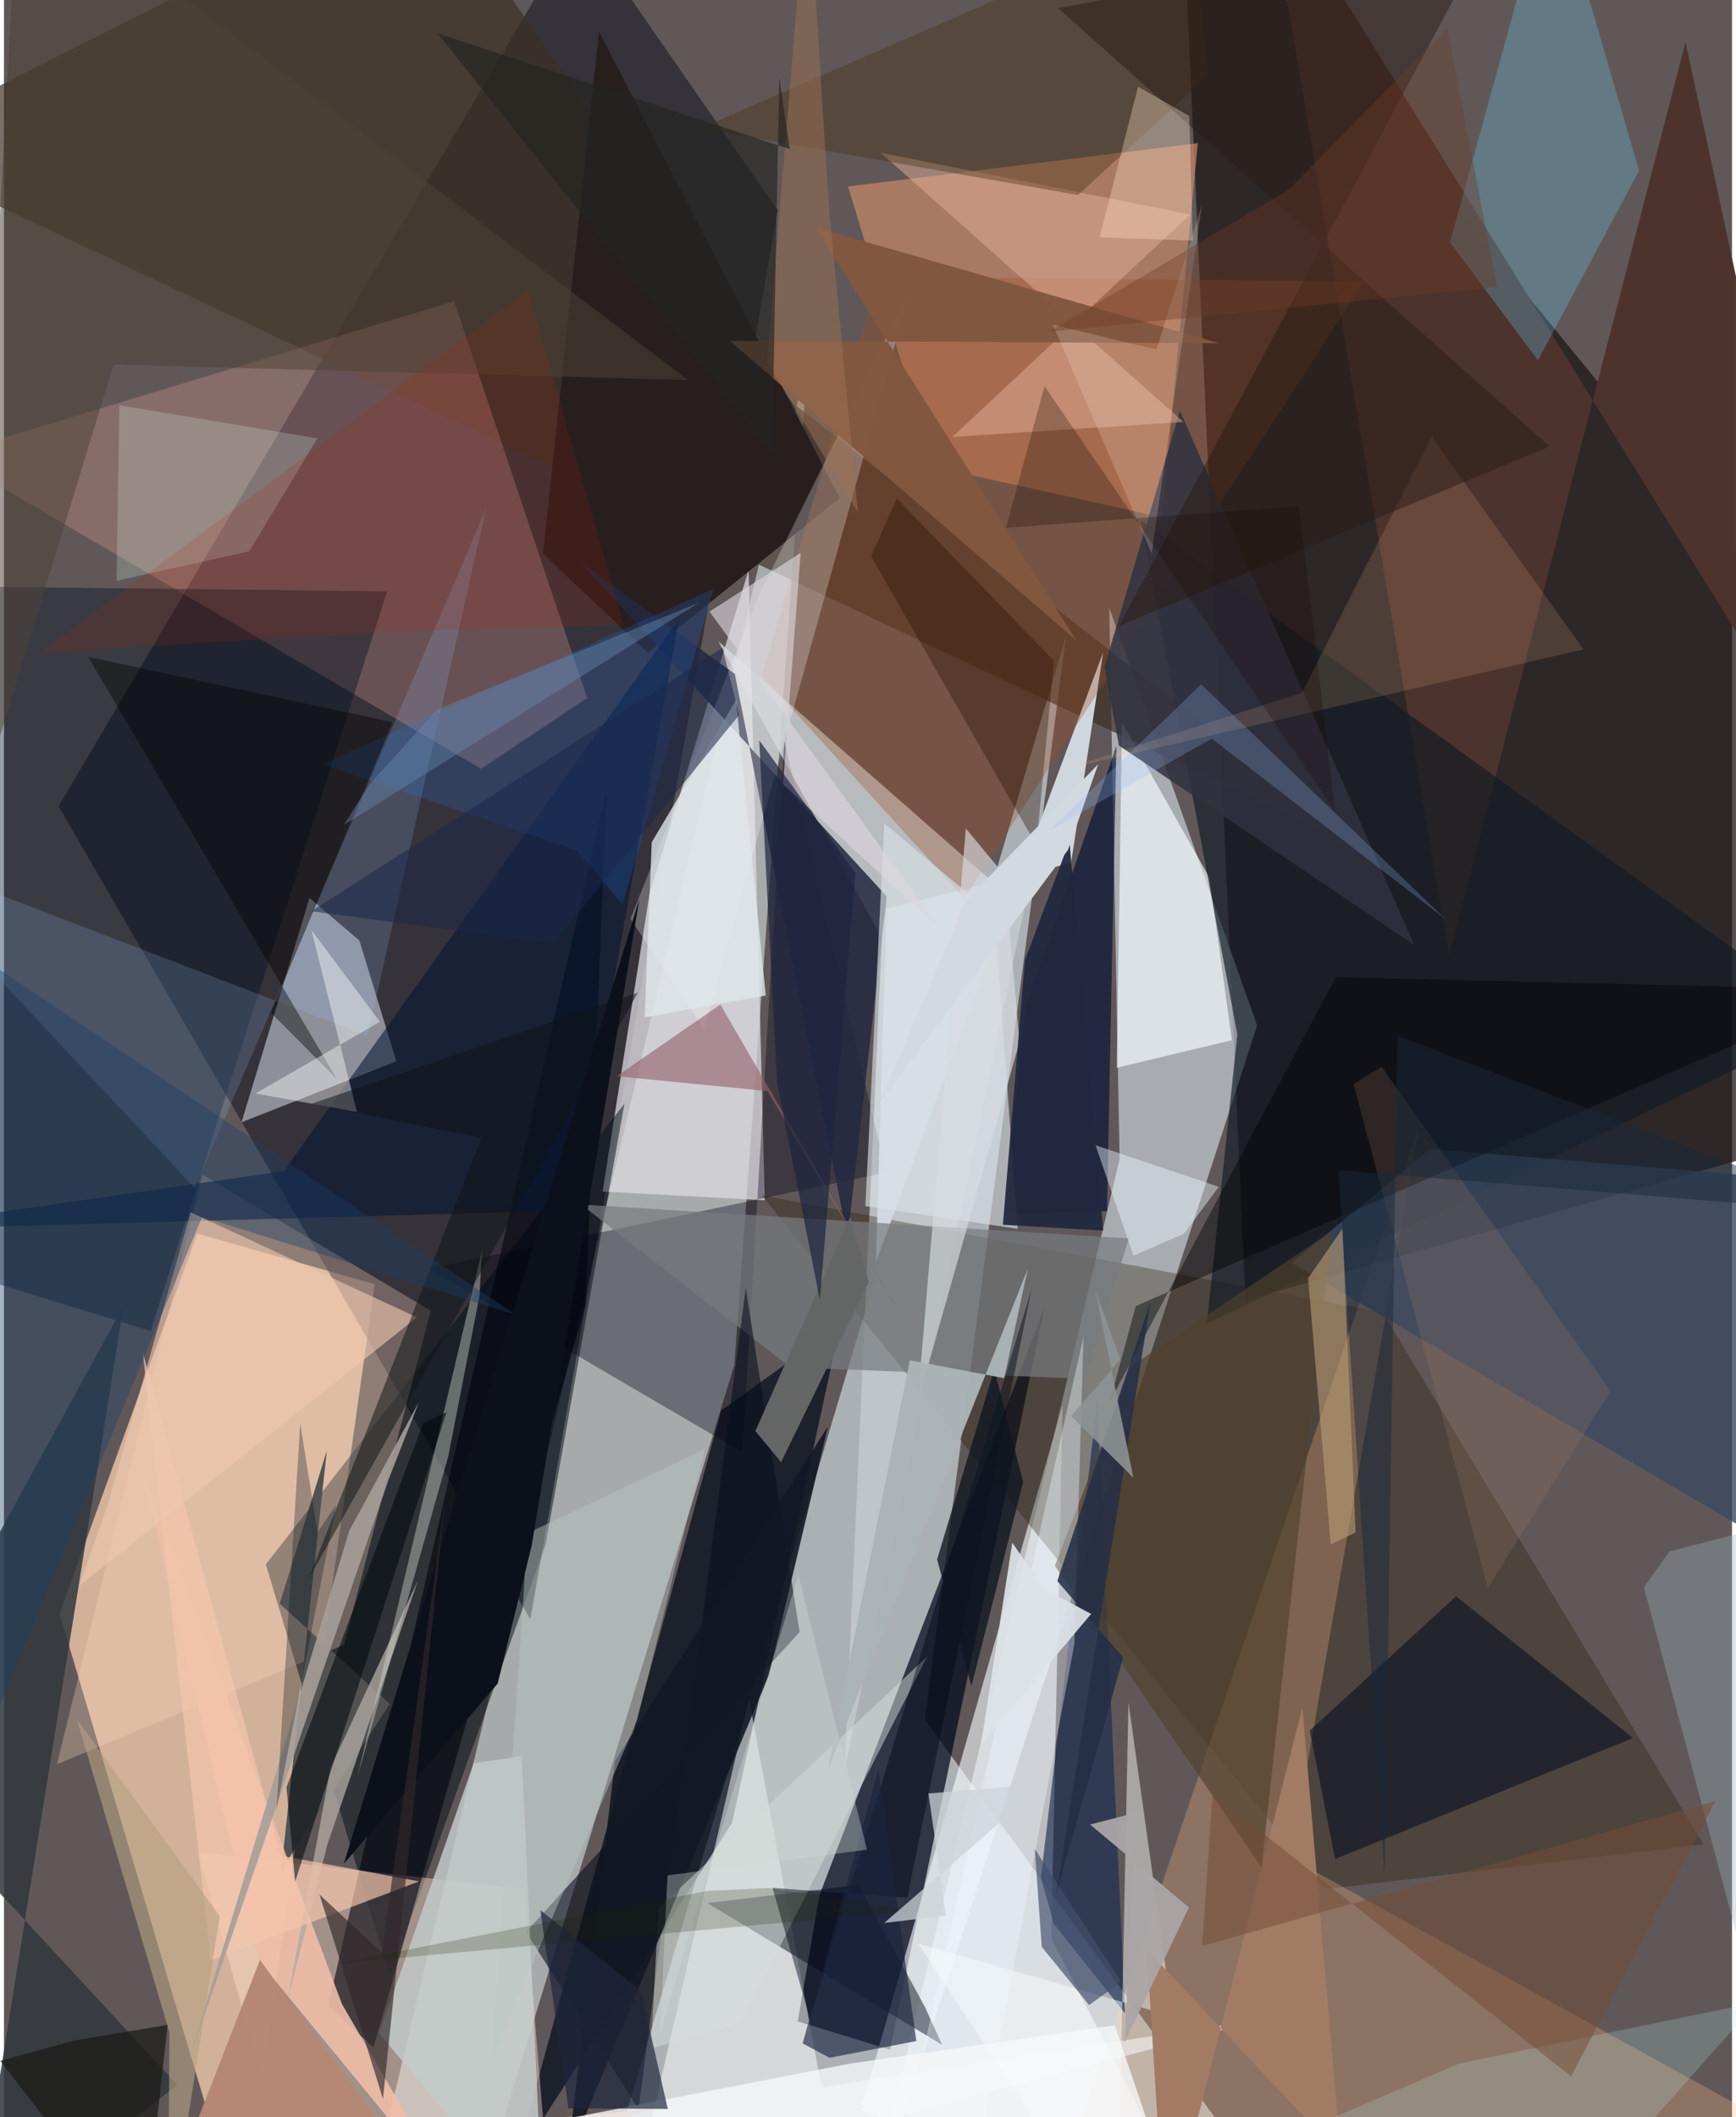 <svg xmlns="http://www.w3.org/2000/svg" width="228" height="278" viewBox="0 0 836 1024"><path fill="#605858" d="M0 0h836v1024H0z"/><path fill="#e1eff8" fill-opacity=".58" d="M282.092 1086h348.84L445.49 831.71l68.349-524.17z"/><path fill="#e3bea4" fill-opacity=".867" d="M114.94 1076.92L26.882 780.441l66.651-183.8 85.825 24.496z"/><path fill="#dbe6e7" fill-opacity=".58" d="M353.345 660.124l-116.717 381.47L171.549 1086l217.36-912.344z"/><path fill="#1f181a" fill-opacity=".757" d="M898 544.49l-297.418 84.409L569.639-62 898 340.124z"/><path fill="#181523" fill-opacity=".573" d="M278.143-36.843L26.403 390.003 254.64 783.21l119.668-681.473z"/><path fill="#e3f3fc" fill-opacity=".545" d="M606.255 495.998L414.762 1086l124.955-525.371-5.01-266.743z"/><path fill="#00081c" fill-opacity=".722" d="M384.005 977.66l10.522-61.055 108.846-284.248-74.706 359.014z"/><path fill="#c3c8cc" fill-opacity=".878" d="M493.512 439.881L345.55 310.145l79.159 143.406-18.115 402.751z"/><path fill="#000b1a" fill-opacity=".702" d="M346.988 682.198l-99.666 363.87 104.919-164.417 52.308-240.9z"/><path fill="#f7fcff" fill-opacity=".608" d="M506.636 937.381L582.901 1086l-168.35-65.438 97.592-340.938z"/><path fill="#dbd9e0" fill-opacity=".749" d="M368.075 580.533l-7.844-304.81-47.962 156.775-22.672 143.829z"/><path fill="#000e18" fill-opacity=".506" d="M300.18 533.794L126.677 756.636l60.04 199.601 75.332-209.152z"/><path fill="#251a05" fill-opacity=".318" d="M639.157 913.73L366.55 578.123l300.46 56.716 155.118 257.18z"/><path fill="#c68867" fill-opacity=".71" d="M577.576 69.229l-17.402 180.939-110.712-24.416-41.097-135.567z"/><path fill="#dce1ed" fill-opacity=".533" d="M114.924 542.802l32.89-108.505 24.14 20.604 17.87 58.44z"/><path fill="#3c2f24" fill-opacity=".686" d="M203.14-62l178.017 256.627 279.241 217.661L-62 71.632z"/><path fill="#ffb1a4" fill-opacity=".247" d="M282.135 337.588L230.8 371.849-27.508 220.105l245.294-74.464z"/><path fill="#ffe2cf" fill-opacity=".412" d="M94.02 896.002l44.395 157.492 124.93 1.946-11.681-141.857z"/><path fill="#ffbb86" fill-opacity=".275" d="M898 1050.792L622.6 898.768l61.725-352.985-182.841 538.324z"/><path fill="#001022" fill-opacity=".4" d="M-62 602.706l56.164-318.902 191.157 2.264L70.96 643.791z"/><path fill="#000016" fill-opacity=".357" d="M205.351 613.562l151.917 88.828 20.257-343.852 49.212 208.529z"/><path fill="#d1d8df" fill-opacity=".984" d="M421.818 610.368l5.159-170.84 89.27-22.173 15.522-101.828z"/><path fill="#fefffd" fill-opacity=".506" d="M305.797 1057.532l304.41-81.187-214.664 33.192-35.1-187.629z"/><path fill="#4d332d" fill-opacity=".984" d="M813.49 20.27L699.148 462.3 610.216-62l284.275 458.704z"/><path fill="#00020d" fill-opacity=".58" d="M281.386 631.055l-102.6 359.318-21.902-20.242 134.704-588.32z"/><path fill="#f5fbff" fill-opacity=".659" d="M538.363 516.424l55.678-13.316-10.89-78.645-42.285-74.973z"/><path fill="#111a24" fill-opacity=".659" d="M885.397 494.129l-335.467-242.5 46.753 248.625-14.763 140.023z"/><path fill="#ffd9c0" fill-opacity=".294" d="M96.022 568.163l110.432 65.768-41.952 161.618L25.637 853.27z"/><path fill="#000f34" fill-opacity=".647" d="M483.871 587.397l49.725-1.641 4.552-224.864-43.874 126.175z"/><path fill="#31383e" fill-opacity=".859" d="M83.896 1008.39L-62 850.876 57.894 631.48-15.128 1086z"/><path fill="#271e1e" d="M287.855 15.224l-27.083 252.553 50.687 47.893 92.846-74.75z"/><path fill="#a14d22" fill-opacity=".325" d="M657.964 136.162L464.632 434.516l-97.97-107.744 56.706-192.925z"/><path fill="#00091a" fill-opacity=".475" d="M340.29 920.437l113.569 68.59-8.288-18.264-32.093-59.12z"/><path fill="#232941" fill-opacity=".859" d="M427.07 433.55L408.1 598.776l-54.552-272.828-75.072-54.413z"/><path fill="#6dd9ff" fill-opacity=".255" d="M742.124 174.282l-42.577-57.099L748.945-62l42.073 144.566z"/><path fill="#152950" fill-opacity=".627" d="M501.632 908.186l6.278 22.296 34.458 43.307-13.452-295.855z"/><path fill="#777b7f" fill-opacity=".706" d="M544.187 598.986l-21.023 67.886-142.657-5.53-101.228-78.746z"/><path fill="#3a4a60" fill-opacity=".792" d="M623.004 610.795L886.48 765.423l-13.51-194.502-182.96-15.173z"/><path fill="#515251" d="M134.167 904.4l22.024-202.754-22.77 74.014 53.216 48.44z"/><path fill="#021434" fill-opacity=".561" d="M275.075 585.453L-62 594.878l197.356-28.434 191.27-267.26z"/><path fill="#97c9ff" fill-opacity=".18" d="M233.11 246.373L92.352 574.638-62 409.751l237.924 91.366z"/><path fill="#0b1222" fill-opacity=".612" d="M702.498 772.04l85.586 68.595-144.119 58.506-12.277-62.12z"/><path fill="#070e1d" fill-opacity=".58" d="M384.91 789.344l-26.056-166.316-51.866 397.011-54.437-85.583z"/><path fill="#fff" fill-opacity=".259" d="M303.07 444.425l35.708 53.428 99.83-358.533-73.543 148.943z"/><path fill="#d9e2e8" fill-opacity=".635" d="M425.886 398.287l-9.165 185.059 73.707 11.002-11.198-151.446z"/><path fill="#303240" fill-opacity=".851" d="M682.15 456.938L568.897 198.65l-36.52 123.91 7.027 38.05z"/><path fill="#fdfeff" fill-opacity=".463" d="M538.612 1086l-96.296-145.961 122.933 35.147-21.241-151.808z"/><path fill="#eebda8" fill-opacity=".906" d="M163.528 969.302l55.394 95.446-95.789-116.605-56.386-237.14z"/><path fill="#e7b29d" fill-opacity=".459" d="M573.86 103.721L424.165 73.888 570.62 204.103l-111.76 7.216z"/><path fill="#aea8a2" fill-opacity=".78" d="M157.974 854.93l42.308-90.525-43.856 127.81-19.215 75.27z"/><path fill="#d0d6cc" fill-opacity=".427" d="M214.994 704.22L170.87 859.916l60.4-255.063-1.247 22.086z"/><path fill="#2378f3" fill-opacity=".192" d="M343.306 284.8l-44.057 152.674-22.094-26.084-123.162-41.789z"/><path fill="#d4dedb" fill-opacity=".494" d="M356.75 978.059l-43.776 12.813 3.73-68.07L446.57 801.313z"/><path fill="#50412c" fill-opacity=".663" d="M545.596 660.634l-37.2 96.683 99.966 145.776 33.901-307.599z"/><path fill="#493112" fill-opacity=".392" d="M519.576 94.342l-182.83-32.218 237.298-103.36 8.567 77.633z"/><path fill="#a27b65" fill-opacity=".992" d="M561.862 1086l-9.004-143.162 93.955 100.018-18.665-216.988z"/><path fill="#000303" fill-opacity=".412" d="M188.03 349.268l-58.91 140.537 31.955 32.15L40.763 317.739z"/><path fill="#b48875" fill-opacity=".992" d="M202.846 1054.864l111.614-35.061-227.004 21.571 36.365-93.36z"/><path fill="#f4c5ad" fill-opacity=".69" d="M67.14 653.983l32.865 294.156 100.838-38.177-66.918-12.454z"/><path fill="#9db6c6" fill-opacity=".341" d="M805.704 750.402l84.387-21.869-40.013 251.627-56.7-212.443z"/><path fill="#c1cbca" fill-opacity=".831" d="M261.03 1078.654l-10.522-229.28-23.284 3.456-45.698 130.625z"/><path fill="#c9e3d3" fill-opacity=".255" d="M54.478 280.92l1.35-84.898 95.802 15.992-32.928 54.6z"/><path fill="#825740" fill-opacity=".988" d="M518.74 309.737L392.574 109.981l195.318 56.023-236.703-1.132z"/><path fill="#eef8fe" fill-opacity=".369" d="M517.818 795.351l-52.215 276.97-31.842-31.376 88.5-394.485z"/><path fill="#121824" fill-opacity=".894" d="M295.626 851.751l102.99-161.816-28.559 120.27-97.541 234.015z"/><path fill="#d8dce0" fill-opacity=".663" d="M484.185 423.46l7.106 80.504L442 678.318l23.323-277.605z"/><path fill="#945f68" fill-opacity=".604" d="M369.395 527.724l67.97 114.564-90.786-156.396-50.21 34.632z"/><path fill="#000204" fill-opacity=".435" d="M547.535 631.737l-12.568 46.276L644.354 472.61 898 478.721z"/><path fill="#ffc293" fill-opacity=".149" d="M764.158 314.083l-73.52-102.876-62.705 123.834-116.01 37.274z"/><path fill="#000815" fill-opacity=".455" d="M389.974 976.563l-18.184-63.47 65.232 4.757 60.076-294.234z"/><path fill="#656666" fill-opacity=".996" d="M409.49 588.445l-45.987 103.693 12.449 15.073 42.448-87.114z"/><path fill="#ba9e77" fill-opacity=".584" d="M653.895 741.199l-6.335-147.026-16.629 24.07 10.922 128.724z"/><path fill="#2a1d17" fill-opacity=".514" d="M509.924 3.9L719.37-34.22 539.4 302.767l208.3-86.843z"/><path fill="#00060b" fill-opacity=".549" d="M136.68 864.421l4.188 45.61 73.283-226.987-11.344 5.286z"/><path fill="#a69e99" fill-opacity=".898" d="M186.105 715.496l14.68-37.404-33.73 62.277L88.98 998.16z"/><path fill="#f6f8fa" fill-opacity=".788" d="M556.516 1036.011l-19.164-56.434-128.22 18.545L-42.994 1086z"/><path fill="#fcfdfb" fill-opacity=".427" d="M170.766 537.836l-22.023-87.982 33.157 44.343-60.181 34.653z"/><path fill="#e0e7ec" fill-opacity=".788" d="M354.152 338.652l-40.774 68.706-3.434 84.691 58.593-10.571z"/><path fill="#eec7af" fill-opacity=".616" d="M50.535 726.603l-14.053 40.355 163.342-129.784L90.305 586.36z"/><path fill="#424f6d" fill-opacity=".671" d="M540.52 958.491l-41.826-64.158 3.362 47.284 22.931 28.171z"/><path fill="#1a274b" fill-opacity=".541" d="M355.698 345.75l-8.13-32.382-198.856 127.375L265.89 456.28z"/><path fill="#271000" fill-opacity=".353" d="M419.506 269.112l12.396-28.047 76.073 78.571-8.514 89.177z"/><path fill="#0f1620" fill-opacity=".78" d="M468.034 815.619l25.024-98.76-13.974-54.522-27.66 91.91z"/><path fill="#4e4336" fill-opacity=".518" d="M53.06 176.359l-71.346 233.102L7.003-62l323.99 245.855z"/><path fill="#02121d" fill-opacity=".306" d="M143.313 688.323l8.391 52.79 8.978-13.217-28.857 147.723z"/><path fill="#0e1416" fill-opacity=".514" d="M147.434 763.54l159.223-283.455-157.792 53.732 82.15 16.6z"/><path fill="#abb4b6" fill-opacity=".965" d="M495.285 613.742l-11.41 52.838-45.637-8.687-39.834 198.772z"/><path fill="#b8e7ea" fill-opacity=".216" d="M704.097 998.045l144.027-29.66L743.624 1086H498.74z"/><path fill="#193e67" fill-opacity=".388" d="M95.848 588.562L-5.418 833.06l-49.957-399.717 302.83 202.55z"/><path fill="#fce1c6" fill-opacity=".341" d="M548.653 41.94l-18.59 72.865 45.095 1.545-1.75-60.257z"/><path fill="#b9c8c3" fill-opacity=".447" d="M236.236 994.974l70.047-162.906L339.042 701l-85.687 40.517z"/><path fill="#c01c01" fill-opacity=".149" d="M185.795 305.487l113.98-3.304-46.286-161.515L17.675 315.771z"/><path fill="#1e263e" fill-opacity=".69" d="M273.083 1019.732l48.056.285-13.021-57.05-48.625-39.142z"/><path fill="#242e46" fill-opacity=".855" d="M509.584 764.68l31.86 37.002-32.416 114.71 45.693-286.987z"/><path fill="#1b2441" fill-opacity=".643" d="M386.39 988.328l36.646-132.4 18.347 131.243-41.986 8.099z"/><path fill="#21273e" fill-opacity=".933" d="M515.44 406.853l-21.503 57.516-10.688 128.006 48.527 2.805z"/><path fill="#dbd7dd" fill-opacity=".624" d="M341.36 295.804l111.63 153.564-76.116-70.113 8.562-111.86z"/><path fill="#d3d9e0" d="M514.726 411.125l14.632-41.488-63.728 65.645-42.12 98.197z"/><path fill="#754b36" fill-opacity=".518" d="M828.063 871.03l-69.961 133.213-173.39-136.716-5.088 73.696z"/><path fill="#af8166" fill-opacity=".188" d="M717.87 767.952l-65-243.585 13.575-8.446 110.75 156.918z"/><path fill="#96baf7" fill-opacity=".243" d="M505.393 401.96l78.889-44.735 113.45 87.639-118.547-113.879z"/><path fill="#1c1c16" fill-opacity=".725" d="M34.162 986.885l45.014-7.548L67.39 1086l-69.234-89.25z"/><path fill="#eef8ff" fill-opacity=".435" d="M546.43 607.328l24.448-10.66 16.824-22.657-59.61-20.096z"/><path fill="#0b101b" d="M307.393 434.864l-143 466.652 74.459-87.269 16.43-66.609z"/><path fill="#18283b" fill-opacity=".478" d="M674.104 500.902L898 586.755l-252.457-20.77 22.386 341.606z"/><path fill="#cfdbd7" fill-opacity=".365" d="M417.51 894.625l-33.158-132.977L317.43 982.59l3.6-75.549z"/><path fill="#9d7153" fill-opacity=".506" d="M413.107 248.027L398.884 97.696 388.9-62l-19.668 236.868z"/><path fill="#30282b" fill-opacity=".647" d="M152.645 916.306l30.146 28.12 30.667-218.844-30.105 289.605z"/><path fill="#232522" fill-opacity=".643" d="M209.766 16.098l170.422 56.049-5.098-34.5-3.542 181.725z"/><path fill="#dde3e8" fill-opacity=".914" d="M472.638 843.838l15.163-97.715 15.283 22.235 22.864 12.251z"/><path fill="#fce9db" fill-opacity=".204" d="M579.588 98.808l-24.364 168.916-47.832-110.728 50.125 12.087z"/><path fill="#1d253f" fill-opacity=".698" d="M374.047 524.094l20.661 104.633 17.178-206.452-46.502-64.207z"/><path fill="#b4a184" fill-opacity=".616" d="M104.403 926.723L79.422 1086l.629-102.978L35.28 831.58z"/><path fill="#8d9395" fill-opacity=".886" d="M516.295 684.901l30.093 29.811-18.402-90.49 12.084 33.262z"/><path fill="#1f2100" fill-opacity=".212" d="M441.28 923.99l-280.335 25.744 179.465-35.171 29.372-1.38z"/><path fill="#aaa5a6" fill-opacity=".945" d="M573.263 922.545l-31.087 65.292 5.275-111.03-21.994 5.646z"/><path fill="#cdd4d7" fill-opacity=".737" d="M425.805 930.097l29.849-3.604-8.412-59.07 56.085-4.575z"/><path fill="#1a0800" fill-opacity=".275" d="M626.549 244.879l17.393 147.411-140.556-205.535-18.64 68.539z"/><path fill="#6e3b27" fill-opacity=".38" d="M722.318 138.759l-216.687 21.706 115.94-68.777 76.65-77.995z"/><path fill="#6888ae" fill-opacity=".435" d="M164.443 398.988l12.556-19.823 32.817-36.174 126.479-51.531z"/></svg>